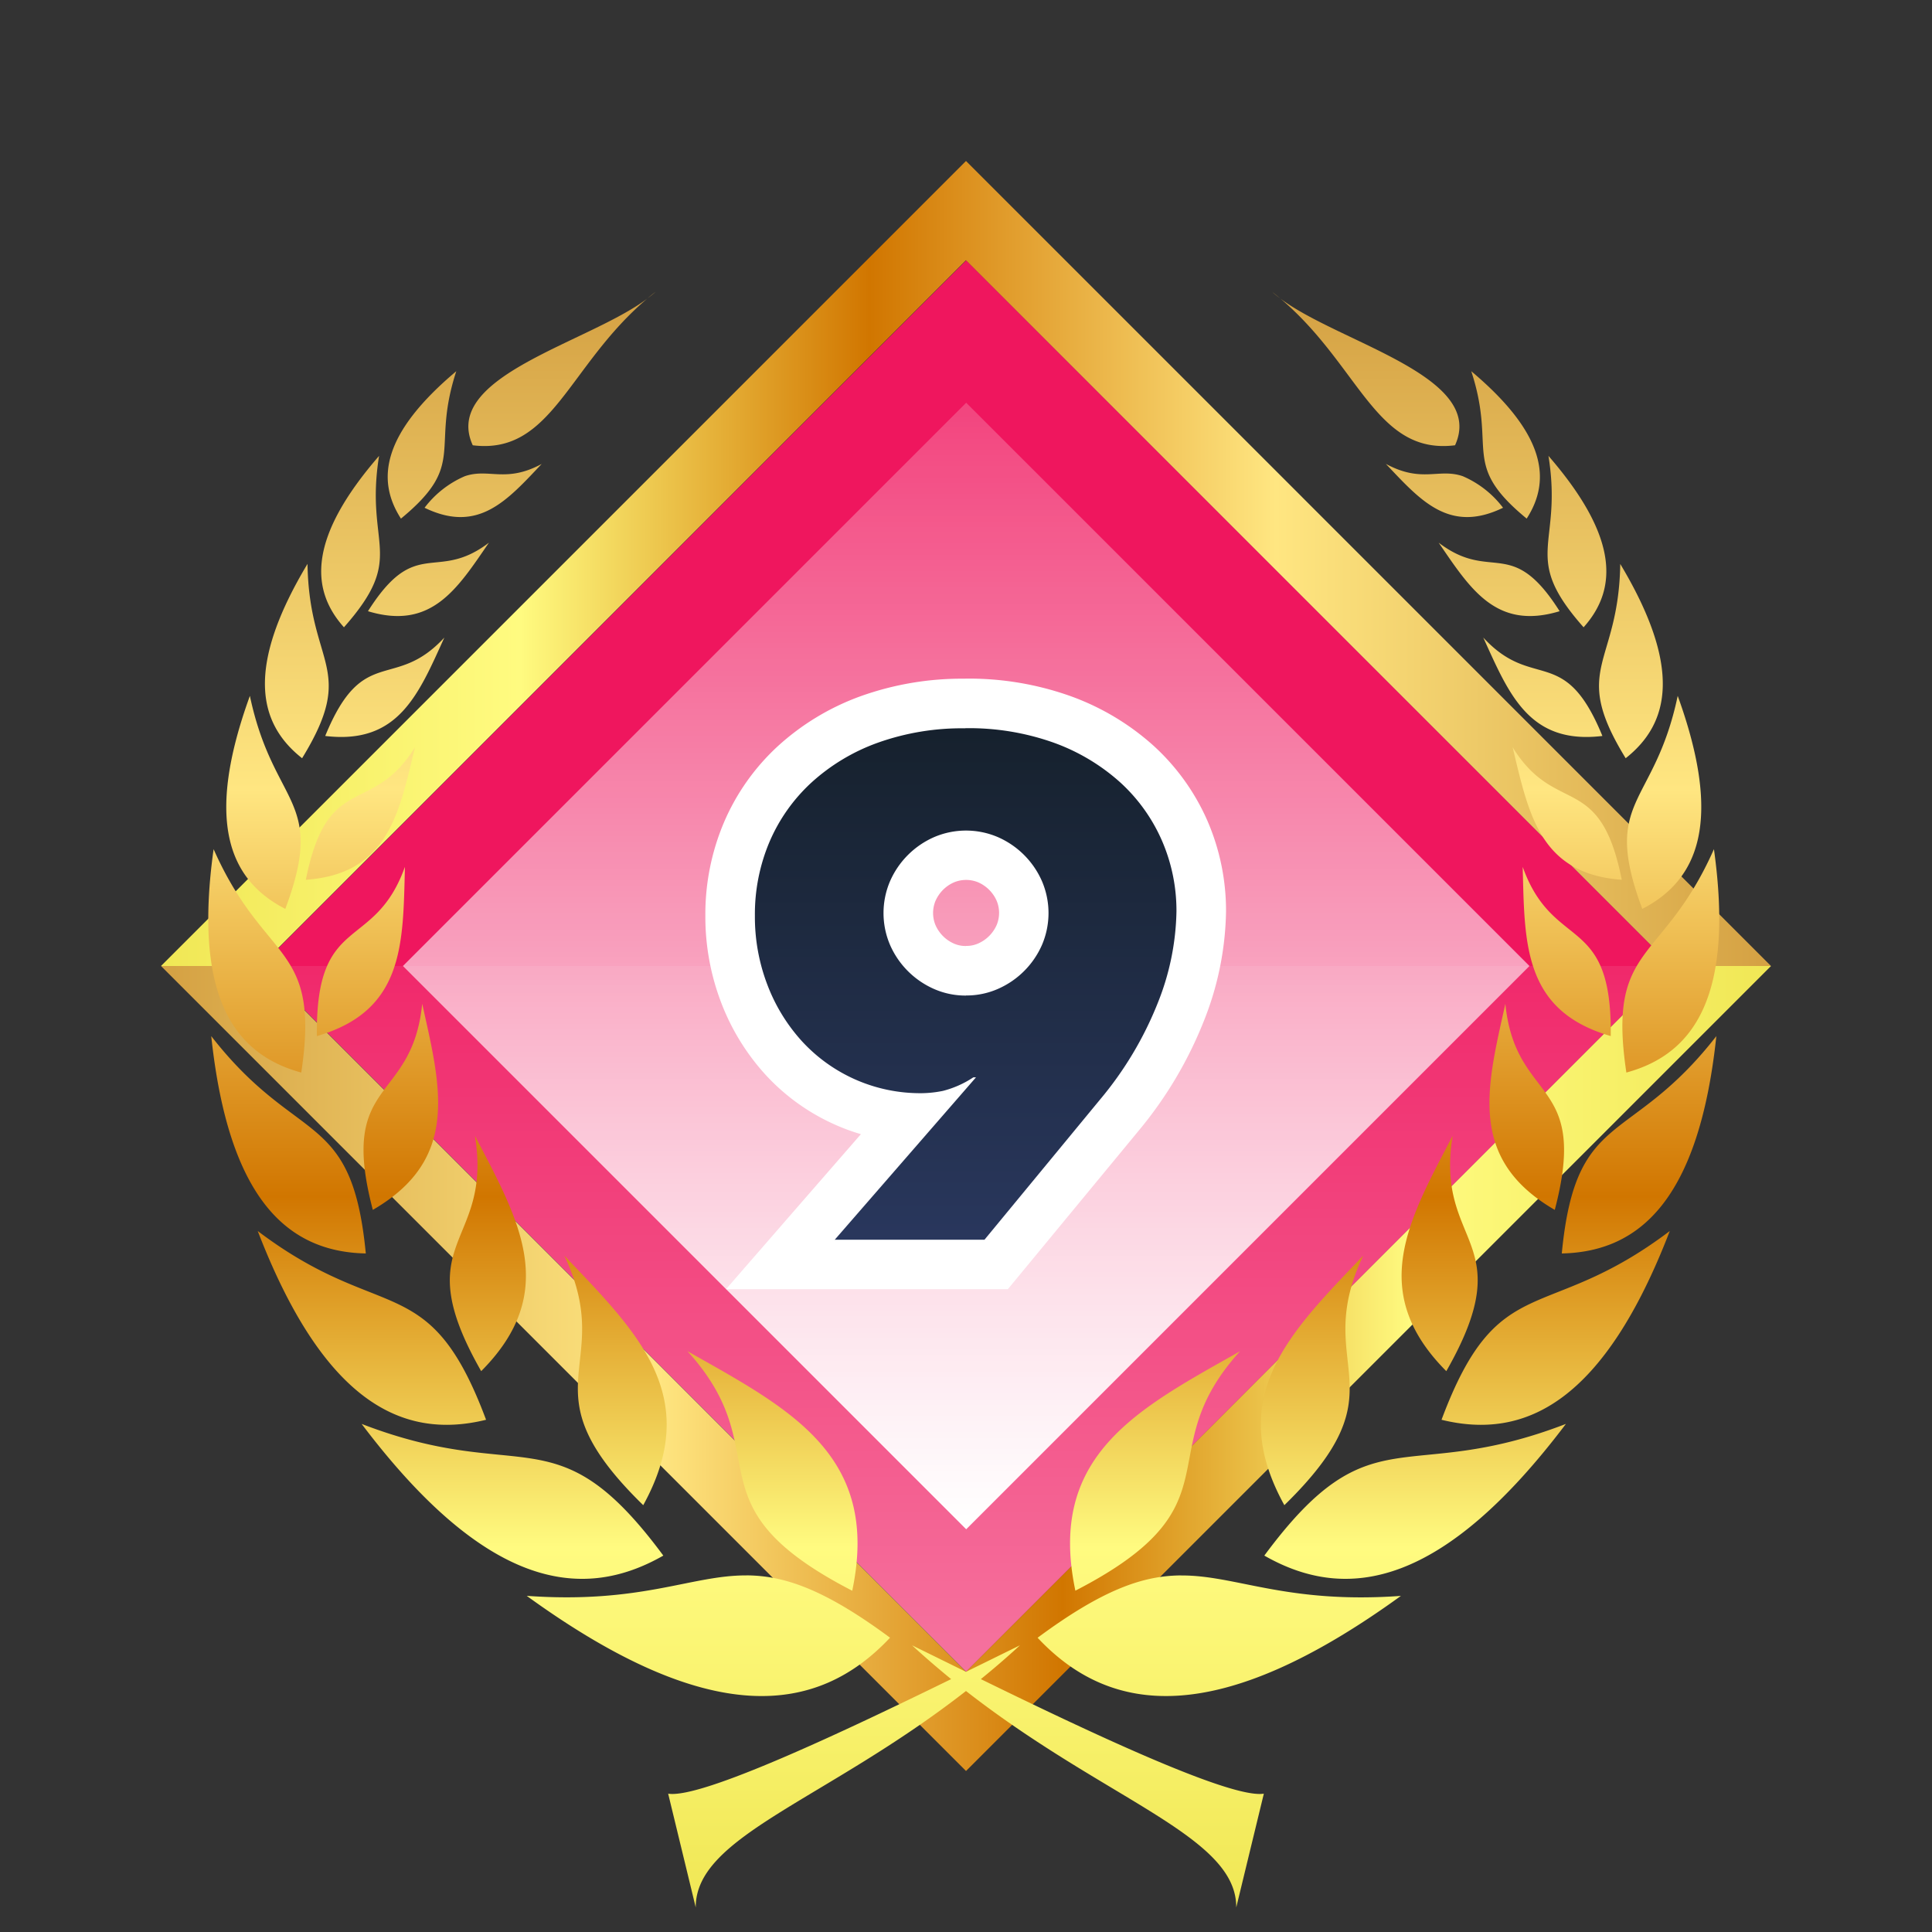 <svg viewBox="0 0 120 120" xmlns="http://www.w3.org/2000/svg" xmlns:xlink="http://www.w3.org/1999/xlink"><rect x="0" y="0" width="120" height="120" fill="#333333" stroke="none"/><linearGradient id="a" gradientUnits="userSpaceOnUse" x1="60" x2="60" y1="60" y2="103.84"><stop offset="0" stop-color="#fff" stop-opacity=".2"/><stop offset="1" stop-color="#fff"/></linearGradient><linearGradient id="b" gradientUnits="userSpaceOnUse" x1="110" x2="10" y1="85" y2="85"><stop offset="0" stop-color="#f0e755"/><stop offset=".223" stop-color="#fffb80"/><stop offset=".44" stop-color="#d17600"/><stop offset=".692" stop-color="#ffe681"/><stop offset=".993" stop-color="#d5a244"/></linearGradient><linearGradient id="c" x1="10" x2="110" xlink:href="#b" y1="35" y2="35"/><linearGradient id="d" gradientTransform="matrix(-.707 -.707 .707 -.707 60 144.853)" x1="60" x2="60" xlink:href="#a" y1="25.009" y2="94.991"/><linearGradient id="e" gradientUnits="userSpaceOnUse" x1="59.98" x2="59.98" y1="78.535" y2="43.692"><stop offset="0" stop-color="#2a385f"/><stop offset="1" stop-color="#15202b"/></linearGradient><linearGradient id="f" x1="59.862" x2="59.862" xlink:href="#b" y1="118.473" y2="18.128"/><path d="m0 0h120v120h-120z" fill="none"/><path d="m29 29h61.999v61.999h-61.999z" fill="#ef165e" transform="matrix(-.707 .707 -.707 -.707 144.853 60)"/><path d="m16.16 60 43.84 43.84 43.84-43.84z" fill="url(#a)" opacity=".4"/><path d="m103.84 60-43.84 43.84-43.84-43.84h-6.16l50 50 50-50z" fill="url(#b)"/><path d="m60 10-50 50h6.16l43.84-43.84 43.84 43.84h6.16z" fill="url(#c)"/><path d="m35.258 35.258h49.485v49.485h-49.485z" fill="url(#d)" transform="matrix(-.707 .707 -.707 -.707 144.853 60)"/><path d="m48.469 78.535 7.94-9.127a11.369 11.369 0 0 1 -3.948-.97 11.529 11.529 0 0 1 -3.779-2.719 12.555 12.555 0 0 1 -2.453-3.989 13.362 13.362 0 0 1 -.883-4.859 13.091 13.091 0 0 1 1.025-5.171 12.31 12.31 0 0 1 2.973-4.212 13.836 13.836 0 0 1 4.627-2.793 18.568 18.568 0 0 1 12.017 0 14.063 14.063 0 0 1 4.621 2.765 12.218 12.218 0 0 1 2.975 4.14 12.511 12.511 0 0 1 1.03 5.021 17.552 17.552 0 0 1 -1.269 6.227 23.52 23.52 0 0 1 -3.833 6.43l-7.639 9.253zm11.531-25.414a3.3 3.3 0 0 0 -1.366.277 3.759 3.759 0 0 0 -1.154.788 3.81 3.81 0 0 0 -.791 1.158 3.5 3.5 0 0 0 0 2.726 3.768 3.768 0 0 0 1.946 1.946 3.489 3.489 0 0 0 2.727 0 3.775 3.775 0 0 0 1.947-1.946 3.488 3.488 0 0 0 0-2.729 3.781 3.781 0 0 0 -1.945-1.941 3.3 3.3 0 0 0 -1.364-.279z" fill="url(#e)"/><path d="m59.96 45.23a15.67 15.67 0 0 1 5.492.9 12.506 12.506 0 0 1 4.12 2.459 10.656 10.656 0 0 1 2.6 3.628 10.921 10.921 0 0 1 .9 4.407 15.966 15.966 0 0 1 -1.163 5.676 21.872 21.872 0 0 1 -3.587 6l-7.173 8.7h-9.3l8.771-10.084h-.164a6.17 6.17 0 0 1 -1.885.84 6.944 6.944 0 0 1 -1.312.144 9.972 9.972 0 0 1 -7.44-3.218 11 11 0 0 1 -2.152-3.505 11.8 11.8 0 0 1 -.779-4.3 11.519 11.519 0 0 1 .9-4.571 10.734 10.734 0 0 1 2.6-3.689 12.275 12.275 0 0 1 4.12-2.48 15.543 15.543 0 0 1 5.452-.9m.04 16.594a4.841 4.841 0 0 0 1.987-.41 5.309 5.309 0 0 0 2.728-2.721 5.025 5.025 0 0 0 0-3.976 5.309 5.309 0 0 0 -2.727-2.726 5.025 5.025 0 0 0 -3.976 0 5.312 5.312 0 0 0 -2.726 2.726 5.036 5.036 0 0 0 0 3.976 5.312 5.312 0 0 0 2.726 2.726 4.843 4.843 0 0 0 1.989.41m-.041-19.681a18.671 18.671 0 0 0 -6.525 1.095 15.393 15.393 0 0 0 -5.135 3.108 13.8 13.8 0 0 0 -3.339 4.735 14.615 14.615 0 0 0 -1.15 5.778 14.911 14.911 0 0 0 .988 5.416 14.1 14.1 0 0 0 2.754 4.472 13.047 13.047 0 0 0 4.279 3.08 12.436 12.436 0 0 0 1.64.606l-3.948 4.535-4.43 5.093h17.506l.923-1.118 7.173-8.691a25.04 25.04 0 0 0 4.084-6.864 19.083 19.083 0 0 0 1.371-6.777 14.048 14.048 0 0 0 -1.151-5.631 13.782 13.782 0 0 0 -3.345-4.668 15.62 15.62 0 0 0 -5.123-3.073 18.792 18.792 0 0 0 -6.567-1.1zm.04 16.602a1.784 1.784 0 0 1 -.74-.145 2.233 2.233 0 0 1 -1.16-1.164 1.967 1.967 0 0 1 0-1.48 2.294 2.294 0 0 1 .474-.7 2.255 2.255 0 0 1 .692-.469 1.966 1.966 0 0 1 1.482 0 2.233 2.233 0 0 1 1.162 1.164 1.956 1.956 0 0 1 0 1.478 2.233 2.233 0 0 1 -1.164 1.165 1.775 1.775 0 0 1 -.74.146z" fill="#fff"/><path d="m40.716 18.128c-.168.131-.333.263-.493.4.177-.135.346-.264.493-.4zm38.3 0c.147.136.318.265.492.4-.162-.137-.327-.269-.495-.4zm-38.816.421c-3.659 2.755-12.8 4.819-10.836 9.108 4.915.614 5.907-4.939 10.836-9.108zm39.334 0c4.924 4.169 5.92 9.723 10.841 9.108 1.958-4.289-7.182-6.353-10.841-9.108zm-51.193 4.507c-4.6 3.87-4.992 6.744-3.437 9.156 4.138-3.409 1.829-4.241 3.437-9.156zm63.042 0c1.607 4.914-.7 5.747 3.442 9.155 1.555-2.411 1.159-5.285-3.442-9.155zm-67.838 5.26c-4.377 5.047-4.308 8.27-2.182 10.646 3.949-4.462 1.272-4.974 2.182-10.646zm72.633 0c.909 5.672-1.767 6.186 2.182 10.646 2.125-2.376 2.194-5.599-2.182-10.646zm-62.531.5c-2.249 1.209-3.274.246-4.776.762a6.209 6.209 0 0 0 -2.5 1.96c3.346 1.623 5.132-.46 7.276-2.723zm52.434 0c2.145 2.262 3.931 4.345 7.276 2.722a6.221 6.221 0 0 0 -2.5-1.96c-1.5-.516-2.522.447-4.772-.762zm-55.713 4.891c-2.054 1.563-3.3.984-4.687 1.487-.829.3-1.7.992-2.826 2.769 3.953 1.2 5.552-1.4 7.513-4.256zm58.99 0c1.96 2.856 3.559 5.456 7.513 4.256-1.123-1.777-2-2.467-2.827-2.769-1.381-.5-2.633.076-4.686-1.487zm-70.258 1.316c-3.815 6.368-3.12 9.882-.336 12.072 3.458-5.642.436-5.689.336-12.072zm81.537 0c-.1 6.383-3.125 6.43.336 12.072 2.782-2.19 3.477-5.704-.339-12.072zm-73.037 4.577c-3.113 3.369-5.039.349-7.4 6.112 4.558.55 5.805-2.609 7.4-6.112zm64.528 0c1.594 3.5 2.842 6.662 7.4 6.112-2.361-5.763-4.286-2.743-7.4-6.112zm-76.607 3.622c-2.812 7.753-1.305 11.432 2.2 13.231 2.579-6.887-.735-6.291-2.2-13.231zm88.685 0c-1.461 6.94-4.775 6.343-2.2 13.231 3.5-1.8 5.008-5.478 2.2-13.231zm-78.431 3.19c-2.681 4.335-5.426 1.447-6.779 8.233 5.087-.366 5.782-4.074 6.779-8.233zm68.177 0c1 4.159 1.692 7.867 6.779 8.233-1.353-6.786-4.098-3.898-6.779-8.233zm-80.684 6.331c-1.268 9.076 1.224 12.729 5.444 13.875 1.212-8.081-2.252-6.669-5.444-13.875zm93.188 0c-3.192 7.2-6.651 5.794-5.439 13.875 4.22-1.146 6.703-4.799 5.439-13.875zm-81.305 1.1c-1.913 5.33-5.565 2.822-5.468 10.509 5.444-1.57 5.346-5.752 5.468-10.506zm69.427 0c.122 4.75.023 8.936 5.468 10.509.096-7.684-3.555-5.176-5.468-10.506zm-68.353 8.5c-.63 6.261-5.239 4.544-3.068 12.805 5.443-3.154 4.213-7.648 3.068-12.8zm67.277 0c-1.145 5.154-2.379 9.646 3.068 12.805 2.171-8.256-2.438-6.539-3.07-12.8zm-80.381 2.012c1.077 10.125 4.738 13.4 9.6 13.5-.87-9.041-4.221-6.589-9.6-13.5zm93.485 0c-5.378 6.911-8.734 4.459-9.6 13.5 4.858-.104 8.523-3.375 9.6-13.5zm-77.106 6.192c1.125 6.9-4.318 6.376.388 14.618 4.937-4.957 2.323-9.416-.388-14.618zm60.726 0c-2.712 5.2-5.33 9.661-.393 14.618 4.705-8.242-.733-7.718.393-14.618zm-74.218 5.913c4.068 10.557 8.94 13.014 14.183 11.725-3.529-9.451-6.423-5.855-14.183-11.725zm87.706 0c-7.759 5.87-10.649 2.274-14.178 11.725 5.243 1.289 10.111-1.168 14.178-11.725zm-68.661 1.529c3.315 7.025-2.655 8.136 4.9 15.5 3.747-6.808-.411-10.775-4.9-15.5zm49.616 0c-4.489 4.726-8.65 8.692-4.895 15.5 7.55-7.364 1.58-8.475 4.895-15.5zm-41.969 5.936c5.8 6.388-.18 9.509 10.234 14.879 1.778-8.452-3.934-11.316-10.234-14.879zm34.329 0c-6.306 3.563-12.014 6.427-10.235 14.875 10.414-5.37 4.43-8.491 10.234-14.879zm-54.567 4.516c7.577 10.031 13.531 11.159 18.738 8.18-6.665-9.013-8.654-4.287-18.738-8.18zm74.8 0c-10.085 3.893-12.068-.833-18.732 8.18 5.205 2.979 11.154 1.85 18.732-8.18zm-50.908 9.411c-3.435-.013-6.525 1.78-13.638 1.269 11.309 8.2 18 7.463 22.566 2.6-4.066-3.011-6.577-3.863-8.928-3.872zm27.016 0c-2.35.009-4.858.861-8.923 3.872 4.562 4.86 11.257 5.593 22.566-2.6-7.113.511-10.208-1.282-13.643-1.269zm-16.721 4.341c.809.745 1.621 1.44 2.428 2.1-6.524 3.191-15.507 7.452-17.576 7.115l1.713 7.068c-.028-4.433 8.019-6.609 16.786-13.444 8.768 6.837 16.815 9.011 16.786 13.444l1.714-7.068c-2.069.337-11.052-3.923-17.577-7.115.808-.657 1.619-1.352 2.429-2.1-.938.459-2.106 1.036-3.352 1.647-1.245-.611-2.415-1.189-3.352-1.647z" fill="url(#f)"/></svg>